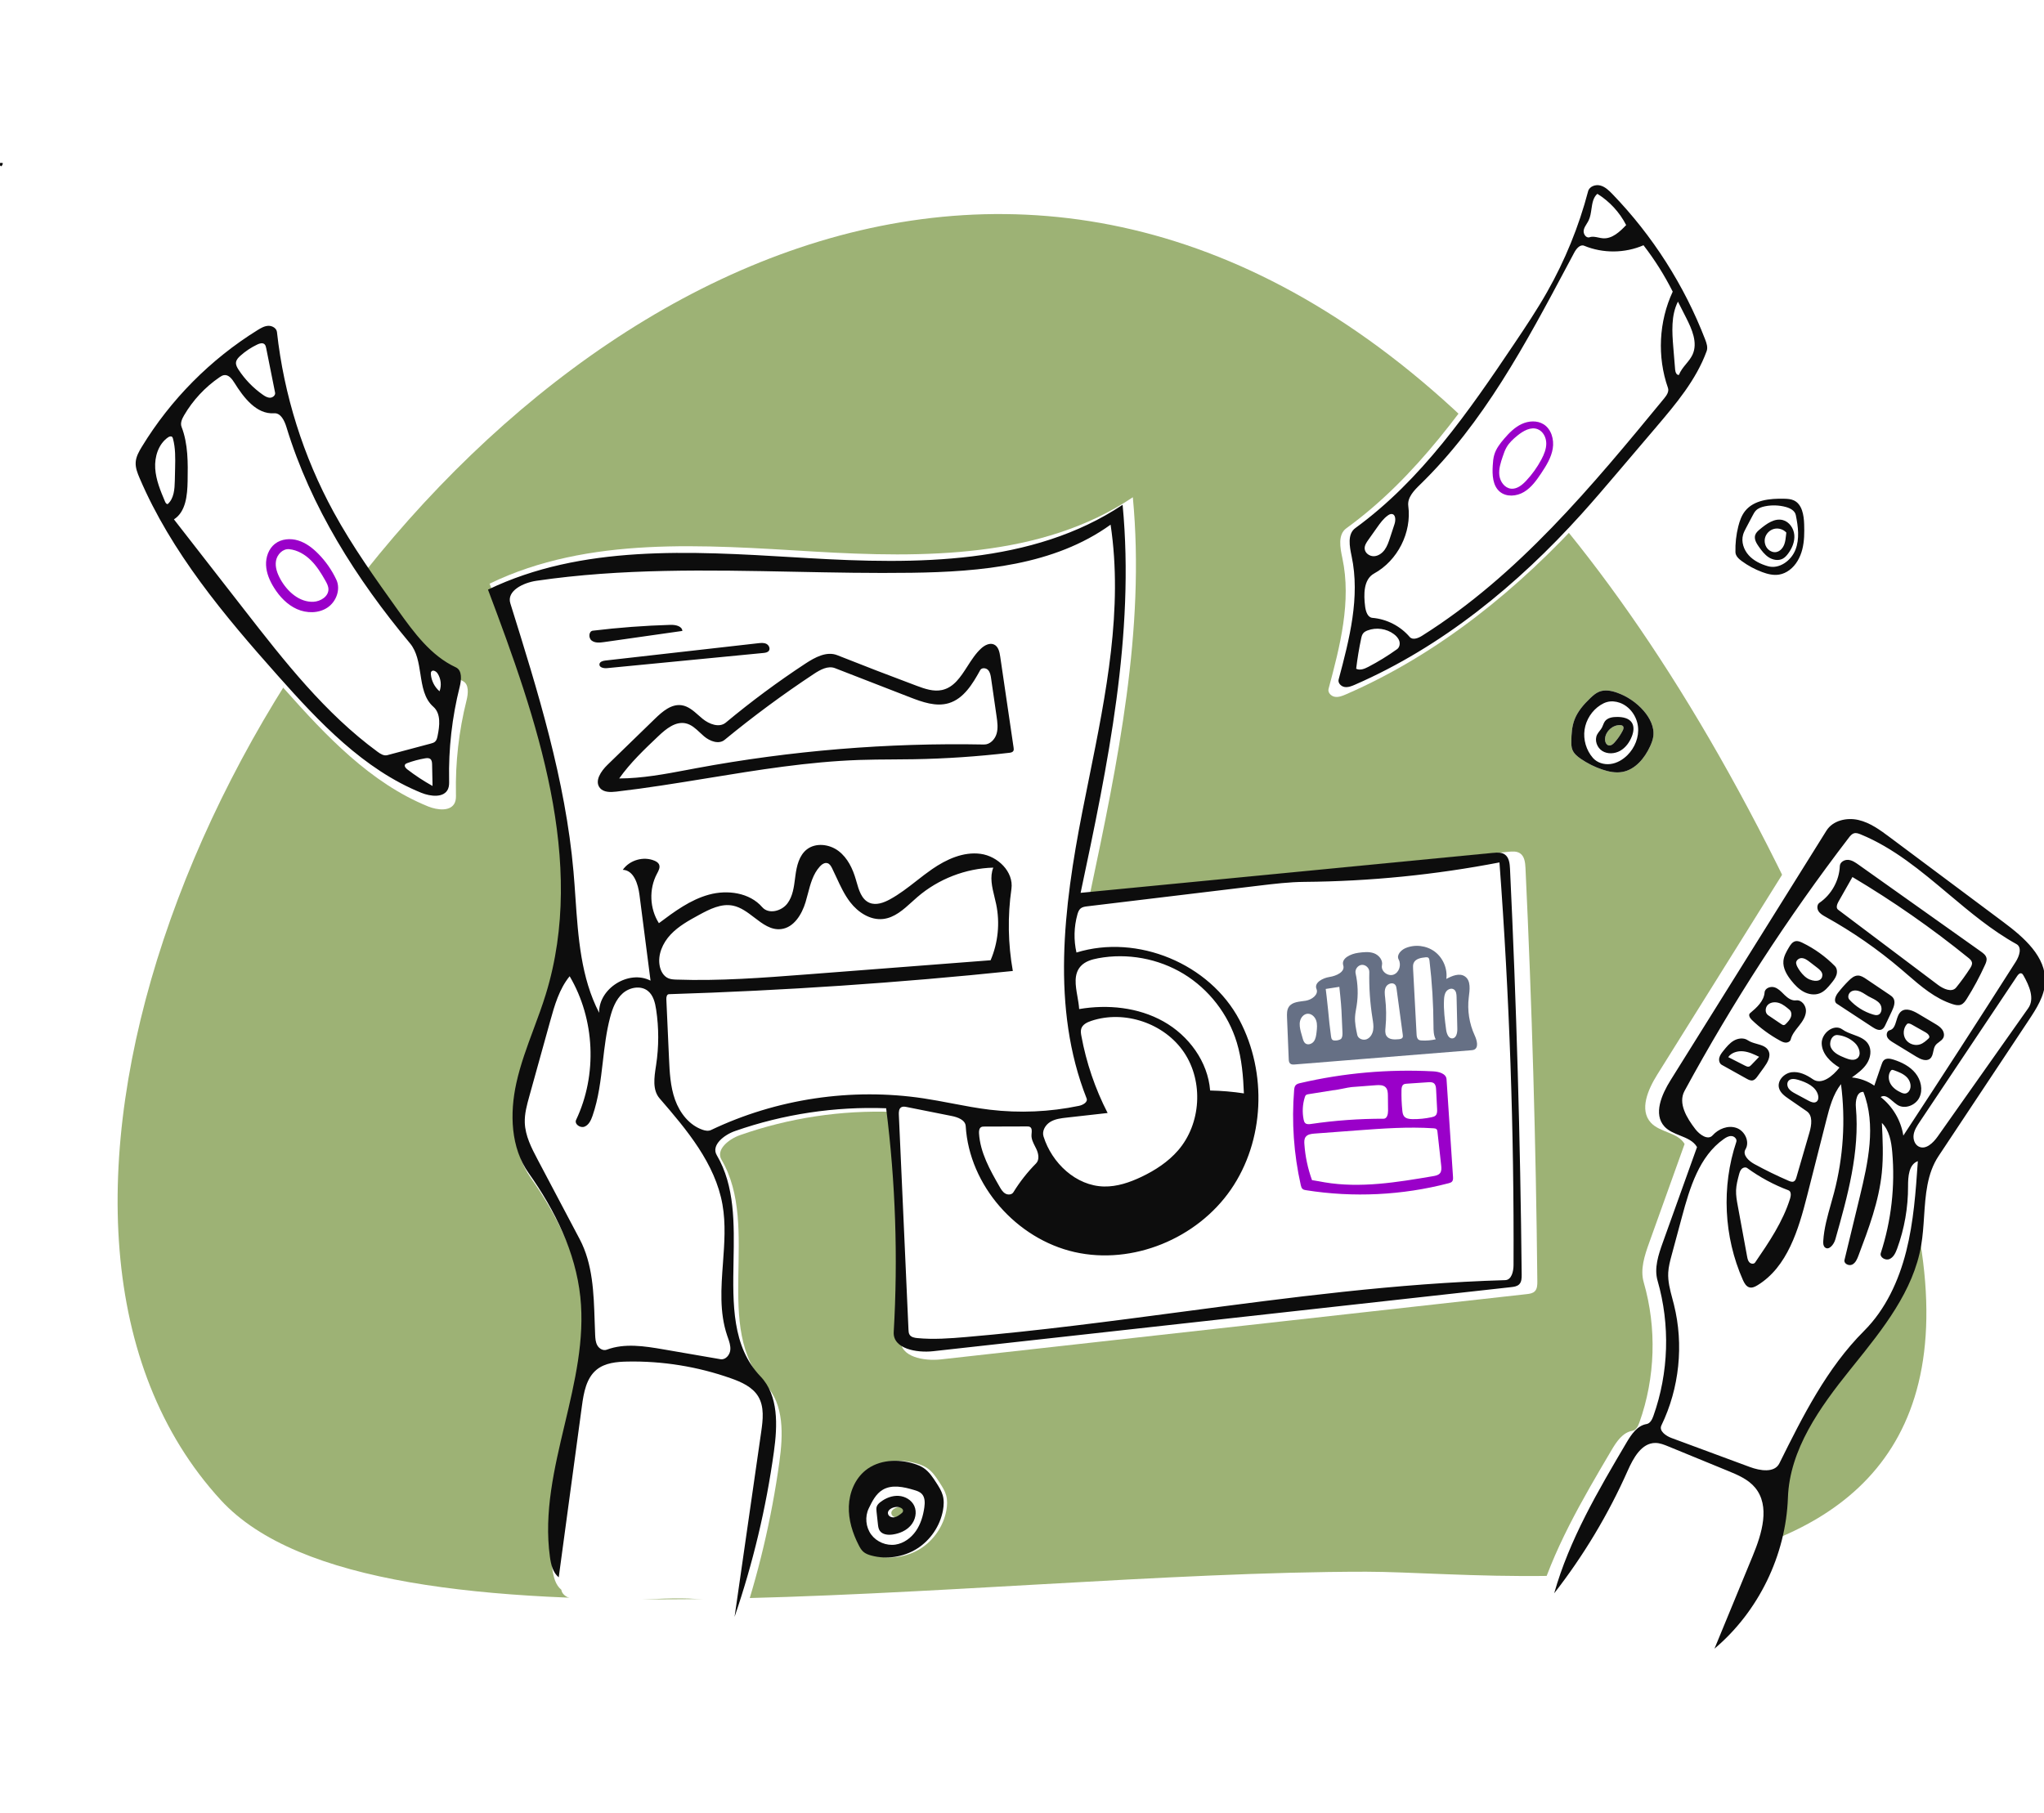 <svg width="222" height="197" viewBox="0 0 222 197" fill="none" xmlns="http://www.w3.org/2000/svg">
<rect x="0" y="0" width="222" height="197" fill="#333333" stroke="none"/>
<g clip-path="url(#clip0_870_20199)">
<path d="M250 -40.5H-28V237.5H250V-40.5Z" fill="white"/>
<path fill-rule="evenodd" clip-rule="evenodd" d="M23.991 162.973C40.771 181.239 105.66 170.746 148.387 170.746C166.819 170.746 228.676 179.985 203.133 116.54C119.38 -91.486 -29.177 105.098 23.991 162.973Z" fill="#9DB275"/>
<path fill-rule="evenodd" clip-rule="evenodd" d="M98.235 164.442C98.316 164.379 98.402 164.312 98.437 164.215C98.551 163.906 98.105 163.7 97.775 163.707C97.296 163.718 96.683 164.041 96.83 164.496C96.914 164.76 97.239 164.882 97.511 164.833C97.784 164.784 98.015 164.611 98.235 164.442ZM99.657 159.018C100.018 159.131 100.374 159.271 100.689 159.482C101.28 159.878 101.681 160.491 102.067 161.089C102.343 161.517 102.624 161.953 102.762 162.443C102.911 162.975 102.885 163.542 102.785 164.085C102.473 165.775 101.429 167.318 99.976 168.237C98.523 169.155 96.682 169.437 95.021 168.993C94.698 168.907 94.372 168.79 94.124 168.566C93.915 168.377 93.774 168.127 93.645 167.877C92.968 166.565 92.512 165.108 92.564 163.633C92.616 162.158 93.223 160.665 94.371 159.738C95.812 158.574 97.889 158.464 99.657 159.018Z" fill="white"/>
<path fill-rule="evenodd" clip-rule="evenodd" d="M175.94 78.773C175.148 78.763 174.405 79.428 174.327 80.216C174.294 80.538 174.431 80.938 174.752 80.983C174.992 81.016 175.203 80.83 175.364 80.649C175.706 80.266 175.999 79.841 176.235 79.385C176.314 79.232 176.384 79.036 176.28 78.899C176.204 78.799 176.065 78.775 175.94 78.773ZM175.597 75.239C176.721 75.632 177.741 76.322 178.522 77.22C179.195 77.992 179.706 78.995 179.565 80.009C179.513 80.381 179.376 80.736 179.219 81.078C178.626 82.371 177.606 83.611 176.205 83.862C175.47 83.993 174.712 83.836 174.005 83.595C173.188 83.317 172.408 82.927 171.696 82.44C171.317 82.181 170.942 81.874 170.777 81.447C170.662 81.152 170.659 80.828 170.663 80.513C170.674 79.732 170.726 78.938 170.998 78.206C171.342 77.28 172.016 76.516 172.73 75.834C173.018 75.56 173.322 75.29 173.692 75.142C174.295 74.902 174.983 75.025 175.597 75.239Z" fill="white"/>
<path fill-rule="evenodd" clip-rule="evenodd" d="M175.941 18.913C180.594 23.712 184.266 29.45 186.671 35.678C186.836 36.106 186.996 36.581 186.839 37.011C185.626 40.326 183.285 43.09 180.99 45.778C179.523 47.494 178.057 49.212 176.59 50.929C175.19 52.568 173.79 54.208 172.342 55.806C164.973 63.942 156.265 71.057 146.18 75.435C145.799 75.6 145.391 75.765 144.981 75.699C144.571 75.633 144.187 75.237 144.295 74.837C145.541 70.194 146.797 65.339 145.796 60.637C145.554 59.503 145.285 58.075 146.226 57.393C153.843 51.867 159.327 43.969 164.582 36.179C165.904 34.22 167.222 32.255 168.391 30.203C170.467 26.558 172.066 22.645 173.135 18.591C173.282 18.035 173.986 17.785 174.545 17.93C175.103 18.076 175.54 18.499 175.941 18.913Z" fill="white"/>
<path fill-rule="evenodd" clip-rule="evenodd" d="M30.822 37.556C31.579 44.395 33.685 51.083 36.983 57.122C39.025 60.861 41.509 64.338 43.987 67.804C45.711 70.216 47.554 72.729 50.244 73.976C50.959 74.307 50.859 75.338 50.668 76.103C49.838 79.408 49.451 82.823 49.52 86.23C49.526 86.552 49.534 86.885 49.408 87.181C48.979 88.186 47.508 88.019 46.496 87.608C40.231 85.065 35.421 79.951 30.928 74.898C25.095 68.338 19.348 61.49 15.902 53.416C15.667 52.867 15.44 52.29 15.479 51.694C15.519 51.087 15.831 50.536 16.147 50.017C19.271 44.885 23.617 40.504 28.723 37.338C29.082 37.115 29.466 36.892 29.889 36.877C30.312 36.863 30.776 37.135 30.822 37.556Z" fill="white"/>
<path fill-rule="evenodd" clip-rule="evenodd" d="M175.028 157.538C175.568 156.623 176.237 155.616 177.285 155.442C177.698 155.374 177.916 154.925 178.056 154.531C179.789 149.671 179.956 144.268 178.527 139.311C178.119 137.896 178.621 136.396 179.118 135.01C180.4 131.433 181.682 127.855 182.965 124.279C182.23 123.008 180.293 123.045 179.301 121.964C178.023 120.572 178.987 118.359 179.987 116.757C185.832 107.397 191.677 98.036 197.522 88.676C198.238 87.529 199.809 87.169 201.126 87.475C202.443 87.781 203.568 88.609 204.651 89.418C208.914 92.603 213.177 95.787 217.44 98.97C219.727 100.679 222.253 102.862 222.121 105.714C222.048 107.293 221.145 108.696 220.271 110.013C216.893 115.103 213.515 120.194 210.136 125.285C208.233 128.153 208.759 131.919 208.183 135.313C207.274 140.675 203.597 145.079 200.192 149.32C196.788 153.561 193.381 158.296 193.189 163.731C192.961 170.209 189.884 176.536 184.928 180.715C186.365 177.228 177.285 178.619 166.897 174.486C168.606 168.438 171.834 162.95 175.028 157.538Z" fill="white"/>
<path fill-rule="evenodd" clip-rule="evenodd" d="M60.964 172.703C60.316 172.173 60.109 171.279 59.995 170.447C58.672 160.829 64.354 151.335 63.341 141.678C62.82 136.702 60.533 132.059 57.656 127.975C55.669 125.155 55.558 121.376 56.299 118.002C57.04 114.628 58.536 111.473 59.544 108.169C64.03 93.478 58.572 77.784 53.176 63.406C63.928 58.206 76.475 59.213 88.387 59.918C100.299 60.622 113.11 60.672 123.038 54.02C124.399 68.411 121.398 82.818 118.415 96.959C133.553 95.484 148.692 94.01 163.831 92.535C164.265 92.493 164.739 92.46 165.1 92.706C165.581 93.035 165.655 93.706 165.683 94.29C166.39 109.256 166.82 124.236 166.97 139.218C166.973 139.594 166.96 140.013 166.697 140.28C166.471 140.508 166.127 140.555 165.808 140.591C144.599 142.954 123.389 145.318 102.18 147.681C100.346 147.886 97.733 147.408 97.84 145.557C98.319 137.302 98.04 129.002 97.006 120.798C91.37 120.585 85.695 121.445 80.371 123.318C79.164 123.743 77.711 124.885 78.363 125.992C82.672 133.316 77.323 144.324 83.176 150.471C85.189 152.585 85.05 155.911 84.651 158.808C83.796 165.02 82.344 171.149 80.32 177.081C81.299 170.253 61.561 176.365 60.964 172.703Z" fill="white"/>
<path fill-rule="evenodd" clip-rule="evenodd" d="M0.299 17.704C0.317 17.85 0.238 18.003 0.109 18.073C0.006 17.97 -0.097 17.867 -0.2 17.764C-0.046 17.697 0.129 17.677 0.294 17.71L0.299 17.704Z" fill="#0D0D0D"/>
<path fill-rule="evenodd" clip-rule="evenodd" d="M99.286 159.018C99.647 159.131 100.004 159.271 100.319 159.482C100.909 159.878 101.311 160.491 101.697 161.089C101.973 161.517 102.253 161.953 102.391 162.443C102.541 162.975 102.514 163.542 102.414 164.085C102.102 165.775 101.059 167.318 99.606 168.237C98.153 169.155 96.312 169.437 94.651 168.993C94.327 168.907 94.002 168.79 93.753 168.566C93.544 168.377 93.403 168.127 93.274 167.877C92.598 166.565 92.141 165.108 92.194 163.633C92.246 162.158 92.852 160.665 94.001 159.738C95.442 158.574 97.519 158.464 99.286 159.018ZM97.26 167.8C98.164 167.663 98.959 167.073 99.479 166.321C99.998 165.569 100.264 164.667 100.392 163.763C100.465 163.246 100.472 162.654 100.107 162.28C99.889 162.057 99.577 161.957 99.278 161.868C98.154 161.532 96.872 161.246 95.866 161.848C95.133 162.286 94.725 163.099 94.355 163.868C93.921 164.769 94.028 165.906 94.622 166.71C95.216 167.514 96.272 167.95 97.26 167.8Z" fill="#0D0D0D"/>
<path fill-rule="evenodd" clip-rule="evenodd" d="M140.556 118.438C140.572 118.246 140.595 118.041 140.722 117.896C140.846 117.755 141.041 117.704 141.224 117.661C145.944 116.562 150.82 116.132 155.659 116.388C156.276 116.421 157.069 116.63 157.109 117.245C157.343 120.776 157.577 124.307 157.811 127.838C157.822 128.017 157.828 128.215 157.714 128.353C157.621 128.465 157.47 128.508 157.329 128.545C152.296 129.858 146.99 130.116 141.853 129.3C141.72 129.279 141.581 129.254 141.479 129.168C141.355 129.064 141.311 128.895 141.276 128.737C140.518 125.366 140.275 121.881 140.556 118.438ZM141.67 124.295C141.762 125.629 142.042 126.949 142.498 128.205C142.952 128.271 143.402 128.365 143.855 128.442C147.76 129.103 151.752 128.438 155.656 127.774C155.933 127.727 156.237 127.664 156.408 127.441C156.582 127.213 156.559 126.896 156.528 126.61C156.393 125.394 156.259 124.177 156.124 122.961C156.113 122.863 156.1 122.757 156.033 122.684C155.952 122.596 155.821 122.581 155.701 122.574C152.927 122.391 150.144 122.598 147.372 122.805C145.84 122.919 144.307 123.034 142.775 123.148C142.415 123.175 142.005 123.228 141.799 123.524C141.646 123.742 141.651 124.03 141.67 124.295ZM141.713 119.206C141.47 119.984 141.427 120.823 141.587 121.621C141.616 121.765 141.657 121.916 141.766 122.014C141.927 122.159 142.173 122.135 142.388 122.104C144.999 121.721 147.638 121.531 150.276 121.535C150.648 121.536 150.762 121.035 150.758 120.663C150.752 120.118 150.746 119.572 150.741 119.027C150.737 118.711 150.721 118.364 150.505 118.134C150.246 117.857 149.812 117.866 149.434 117.895C148.56 117.961 147.686 118.028 146.811 118.095C146.393 118.127 145.284 118.411 144.774 118.444C143.887 118.586 143 118.728 142.112 118.869C142.017 118.884 141.918 118.902 141.845 118.964C141.774 119.024 141.74 119.117 141.713 119.206ZM153.417 121.579C154.111 121.588 154.805 121.518 155.484 121.372C155.645 121.337 155.815 121.293 155.93 121.175C156.099 121.001 156.097 120.729 156.085 120.486C156.049 119.783 156.013 119.08 155.977 118.377C155.965 118.126 155.937 117.844 155.74 117.687C155.568 117.549 155.325 117.557 155.104 117.572C154.333 117.624 153.561 117.677 152.79 117.729C152.668 117.738 152.539 117.748 152.437 117.816C152.251 117.939 152.222 118.197 152.217 118.421C152.2 119.167 152.231 119.913 152.308 120.655C152.331 120.869 152.362 121.095 152.495 121.265C152.702 121.53 153.081 121.574 153.417 121.579Z" fill="#9A00C9"/>
<path fill-rule="evenodd" clip-rule="evenodd" d="M152.637 103.007C153.668 102.561 154.933 102.711 155.832 103.385C156.73 104.059 157.228 105.232 157.088 106.347C157.72 106.005 158.521 105.669 159.111 106.079C159.777 106.542 159.625 107.54 159.525 108.345C159.35 109.751 159.576 111.205 160.171 112.491C160.416 113.022 160.627 113.828 160.082 114.043C159.991 114.079 159.89 114.087 159.792 114.095C153.406 114.61 147.019 115.124 140.632 115.639C140.457 115.653 140.261 115.661 140.129 115.545C139.993 115.428 139.976 115.227 139.969 115.048C139.908 113.546 139.847 112.044 139.785 110.541C139.769 110.139 139.761 109.704 139.989 109.371C140.366 108.82 141.154 108.822 141.813 108.716C142.472 108.611 143.239 108.055 142.985 107.437C142.703 106.749 143.667 106.246 144.402 106.134C145.138 106.022 146.113 105.584 145.891 104.874C145.647 104.099 146.714 103.617 147.52 103.51C148.089 103.435 148.683 103.362 149.223 103.557C149.762 103.752 150.218 104.307 150.096 104.867C149.957 105.509 150.739 106.107 151.355 105.88C151.971 105.654 152.221 104.811 151.909 104.234C151.654 103.762 152.145 103.22 152.637 103.007ZM155.935 112.907C155.696 112.464 155.694 111.937 155.692 111.433C155.682 109.071 155.537 106.708 155.257 104.362C155.243 104.244 155.221 104.111 155.124 104.042C155.041 103.982 154.928 103.99 154.826 103.999C154.327 104.046 153.736 104.156 153.538 104.617C153.454 104.813 153.464 105.035 153.476 105.249C153.602 107.617 153.729 109.985 153.855 112.353C153.867 112.573 153.896 112.827 154.079 112.95C154.18 113.017 154.305 113.03 154.425 113.036C154.931 113.064 155.441 113.02 155.935 112.907ZM147.345 109.266C147.283 109.66 147.196 110.052 147.173 110.451C147.134 111.117 147.274 111.779 147.414 112.432C147.503 112.85 148.044 113.056 148.441 112.895C148.837 112.734 149.077 112.311 149.142 111.888C149.208 111.465 149.131 111.035 149.064 110.612C148.799 108.952 148.684 107.268 148.721 105.587C148.731 105.162 148.316 104.778 147.893 104.82C147.47 104.862 147.138 105.32 147.231 105.735C147.49 106.891 147.528 108.095 147.345 109.266ZM151.545 106.998C151.296 106.672 150.725 106.846 150.531 107.207C150.337 107.568 150.396 108.006 150.444 108.414C150.57 109.478 150.582 110.556 150.48 111.622C150.45 111.937 150.417 112.28 150.59 112.544C150.857 112.95 151.443 112.946 151.927 112.897C152.078 112.882 152.252 112.853 152.329 112.721C152.382 112.629 152.369 112.515 152.355 112.41C152.132 110.755 151.909 109.1 151.686 107.445C151.665 107.288 151.641 107.124 151.545 106.998ZM157.077 107.709C156.89 107.965 156.85 108.298 156.834 108.615C156.778 109.701 156.922 110.786 157.065 111.865C157.122 112.29 157.316 112.836 157.744 112.807C158.177 112.777 158.29 112.198 158.28 111.763C158.254 110.613 158.227 109.463 158.2 108.313C158.193 108.011 158.161 107.661 157.91 107.492C157.647 107.315 157.265 107.453 157.077 107.709ZM143.987 107.437C143.987 107.437 144.177 108.938 144.243 109.703C144.326 110.663 144.433 111.621 144.562 112.576C144.58 112.715 144.605 112.865 144.708 112.96C144.885 113.126 145.569 113.016 145.695 112.809C145.821 112.602 145.814 112.343 145.803 112.1C145.768 111.334 145.734 110.567 145.699 109.8C145.662 108.979 145.466 107.207 145.466 107.207M141.504 112.872C141.559 113.044 141.624 113.224 141.763 113.339C142.034 113.563 142.474 113.424 142.688 113.145C142.902 112.865 142.95 112.497 142.991 112.147C143.041 111.718 143.089 111.272 142.95 110.862C142.811 110.454 142.427 110.093 141.996 110.131C141.601 110.166 141.294 110.528 141.201 110.915C141.109 111.301 141.187 111.706 141.283 112.092C141.349 112.354 141.422 112.615 141.504 112.872Z" fill="#667085"/>
<path fill-rule="evenodd" clip-rule="evenodd" d="M167.393 51.41C166.878 52.184 166.319 52.968 165.521 53.446C164.723 53.924 163.622 54.017 162.905 53.425C162.114 52.771 162.065 51.592 162.128 50.568C162.152 50.174 162.183 49.776 162.296 49.398C162.492 48.742 162.92 48.181 163.367 47.662C163.909 47.031 164.509 46.423 165.261 46.069C166.012 45.714 166.946 45.652 167.651 46.093C168.494 46.621 168.806 47.745 168.646 48.727C168.487 49.709 167.945 50.582 167.393 51.41ZM165.756 52.229C166.406 51.536 166.964 50.757 167.41 49.918C167.703 49.366 167.952 48.766 167.941 48.141C167.929 47.516 167.599 46.863 167.019 46.631C166.263 46.329 165.433 46.812 164.801 47.325C164.351 47.691 163.915 48.092 163.627 48.595C163.444 48.913 163.326 49.262 163.208 49.609C162.986 50.266 162.761 50.951 162.845 51.639C162.93 52.327 163.422 53.018 164.112 53.089C164.751 53.155 165.317 52.697 165.756 52.229Z" fill="#9A00C9"/>
<path fill-rule="evenodd" clip-rule="evenodd" d="M34.568 60.16C35.376 60.978 36.042 61.935 36.53 62.976C37.021 64.022 36.526 65.367 35.564 66.007C34.602 66.648 33.302 66.639 32.247 66.168C31.192 65.696 30.363 64.815 29.753 63.834C29.292 63.094 28.935 62.266 28.897 61.395C28.859 60.525 29.179 59.609 29.867 59.075C30.564 58.535 31.543 58.458 32.386 58.717C33.228 58.976 33.949 59.533 34.568 60.16ZM31.416 59.662C30.718 59.59 30.097 60.232 29.977 60.924C29.857 61.616 30.121 62.319 30.462 62.933C31.203 64.264 32.524 65.447 34.046 65.374C34.828 65.335 35.685 64.793 35.672 64.011C35.666 63.672 35.499 63.359 35.332 63.065C34.889 62.282 34.41 61.507 33.77 60.874C33.131 60.241 32.311 59.754 31.416 59.662Z" fill="#9A00C9"/>
<path fill-rule="evenodd" clip-rule="evenodd" d="M95.644 163.164C96.206 162.737 96.903 162.462 97.607 162.507C98.31 162.552 99.005 162.956 99.3 163.596C99.616 164.283 99.419 165.137 98.926 165.711C98.434 166.285 97.692 166.602 96.942 166.706C96.431 166.778 95.822 166.713 95.542 166.28C95.407 166.071 95.376 165.813 95.349 165.566C95.301 165.121 95.252 164.677 95.203 164.232C95.183 164.044 95.162 163.849 95.223 163.669C95.294 163.458 95.467 163.299 95.644 163.164ZM97.864 164.442C97.945 164.379 98.031 164.312 98.067 164.215C98.18 163.906 97.734 163.7 97.404 163.707C96.926 163.718 96.313 164.041 96.459 164.496C96.544 164.76 96.868 164.882 97.141 164.833C97.413 164.785 97.644 164.611 97.864 164.442Z" fill="#0D0D0D"/>
<path fill-rule="evenodd" clip-rule="evenodd" d="M175.122 21.079C179.493 25.605 182.944 31.017 185.203 36.889C185.358 37.293 185.508 37.741 185.36 38.147C184.22 41.273 182.022 43.88 179.865 46.414L175.732 51.272C174.416 52.818 173.101 54.364 171.741 55.871C164.817 63.544 156.637 70.254 147.162 74.382C146.805 74.538 146.421 74.694 146.036 74.632C145.651 74.569 145.29 74.196 145.391 73.819C146.562 69.44 147.741 64.862 146.801 60.428C146.574 59.358 146.322 58.011 147.205 57.368C154.361 52.157 159.513 44.709 164.45 37.362C165.692 35.514 166.93 33.662 168.029 31.726C169.98 28.289 171.482 24.598 172.486 20.776C172.624 20.251 173.286 20.015 173.81 20.153C174.335 20.29 174.745 20.689 175.122 21.079ZM172.062 26.7C171.618 26.516 171.208 27.013 170.982 27.437C170.737 27.896 170.492 28.356 170.247 28.816C165.717 37.324 161.119 45.963 154.216 52.664C153.564 53.297 152.835 54.062 152.955 54.963C153.34 57.851 151.799 60.901 149.244 62.303C148.085 62.94 148.099 64.582 148.268 65.894C148.337 66.419 148.535 67.077 149.063 67.122C150.611 67.252 152.096 68.014 153.105 69.195C153.423 69.568 154.026 69.335 154.441 69.074C164.883 62.51 172.907 52.813 180.741 43.286C181.011 42.957 181.298 42.543 181.158 42.142C179.972 38.765 180.162 34.927 181.675 31.684C180.782 29.907 179.718 28.217 178.502 26.643C176.479 27.522 174.1 27.542 172.062 26.7ZM147.294 72.648C147.706 72.864 148.205 72.659 148.617 72.444C149.7 71.879 150.743 71.237 151.736 70.525C151.998 70.337 152.077 69.962 151.984 69.652C151.891 69.343 151.659 69.094 151.402 68.898C150.599 68.289 149.476 68.129 148.535 68.489C148.361 68.556 148.188 68.643 148.069 68.785C147.928 68.952 147.876 69.174 147.832 69.388C147.604 70.466 147.425 71.554 147.294 72.648ZM176.618 24.451C175.909 23.064 174.815 21.876 173.49 21.055C173.03 21.46 172.94 22.078 172.849 22.707V22.707C172.786 23.139 172.723 23.576 172.538 23.955C172.478 24.078 172.404 24.196 172.331 24.314C172.191 24.538 172.051 24.761 172.007 25.018C171.938 25.411 172.27 25.903 172.647 25.774C172.954 25.668 173.275 25.736 173.599 25.804C173.769 25.84 173.941 25.877 174.112 25.888C175.106 25.952 175.931 25.173 176.618 24.451ZM182.242 32.766C181.482 34.278 181.602 36.063 181.74 37.75L181.939 40.169C181.96 40.434 182.105 40.794 182.361 40.72C182.52 40.274 182.824 39.907 183.128 39.538C183.394 39.216 183.66 38.893 183.832 38.516C184.412 37.24 183.768 35.77 183.133 34.521L182.242 32.766ZM148.218 59.611C148.25 60.084 148.741 60.438 149.215 60.425C149.689 60.411 150.116 60.105 150.393 59.72C150.669 59.335 150.821 58.877 150.97 58.426L151.458 56.938C151.594 56.524 151.603 55.889 151.169 55.841C151.012 55.823 150.863 55.906 150.735 55.997C150.248 56.343 149.894 56.84 149.55 57.327L148.611 58.653C148.407 58.94 148.194 59.259 148.218 59.611ZM36.242 55.64C32.944 49.601 30.838 42.914 30.081 36.074C30.035 35.653 29.571 35.381 29.148 35.396C28.725 35.41 28.341 35.634 27.981 35.857C22.876 39.022 18.53 43.404 15.406 48.535C15.09 49.054 14.778 49.606 14.738 50.213C14.699 50.808 14.926 51.386 15.16 51.934C18.607 60.008 24.353 66.856 30.187 73.416C34.68 78.469 39.489 83.583 45.755 86.126C46.767 86.537 48.238 86.704 48.667 85.7C48.792 85.407 48.785 85.078 48.779 84.76L48.778 84.748C48.709 81.342 49.096 77.926 49.926 74.621C50.118 73.857 50.218 72.826 49.503 72.494C46.813 71.248 44.969 68.734 43.245 66.322C40.768 62.856 38.284 59.379 36.242 55.64ZM42.065 82.038C41.694 82.137 41.324 81.903 41.014 81.676C35.313 77.499 30.894 71.845 26.553 66.267L18.892 56.423C20.184 55.599 20.349 53.81 20.377 52.277C20.413 50.284 20.44 48.233 19.72 46.374C19.561 45.961 19.769 45.503 19.992 45.12C20.948 43.479 22.275 42.055 23.844 40.984C23.996 40.88 24.157 40.778 24.339 40.752C24.82 40.684 25.189 41.151 25.446 41.563C26.46 43.19 27.854 45.029 29.766 44.895C30.494 44.844 30.898 45.702 31.111 46.4C33.752 55.084 38.712 62.917 44.528 69.885C45.283 70.791 45.473 72.013 45.661 73.224C45.87 74.575 46.078 75.912 47.066 76.78C47.909 77.522 47.753 78.853 47.525 79.953C47.478 80.178 47.423 80.419 47.252 80.572C47.125 80.686 46.954 80.734 46.789 80.778L42.065 82.038ZM28.547 42.884C27.501 42.153 26.598 41.219 25.902 40.15C25.752 39.918 25.605 39.659 25.632 39.384C25.66 39.085 25.885 38.846 26.109 38.646C26.661 38.152 27.285 37.738 27.955 37.422C28.201 37.306 28.518 37.212 28.722 37.391C28.842 37.497 28.88 37.665 28.911 37.822L29.877 42.654C29.934 42.939 29.635 43.196 29.344 43.205C29.052 43.213 28.786 43.051 28.547 42.884ZM18.987 52.229C18.966 53.138 18.897 54.158 18.216 54.76C18.073 54.777 17.979 54.62 17.923 54.488C17.432 53.327 16.935 52.137 16.857 50.878C16.78 49.62 17.202 48.257 18.231 47.527C18.37 47.428 18.574 47.347 18.697 47.465C18.746 47.513 18.767 47.582 18.785 47.648C19.065 48.676 19.043 49.758 19.019 50.822L18.987 52.229ZM46.743 82.459C46.908 82.594 46.925 82.836 46.93 83.049L46.979 85.385C46.021 84.854 45.102 84.25 44.235 83.581C44.071 83.454 43.89 83.248 43.991 83.067C44.041 82.977 44.145 82.933 44.241 82.898C44.861 82.669 45.502 82.497 46.154 82.386C46.355 82.351 46.584 82.329 46.743 82.459ZM46.798 73.257C46.789 73.152 46.789 73.037 46.852 72.952C47.017 72.727 47.376 72.93 47.528 73.165C47.894 73.729 47.974 74.469 47.739 75.099C47.202 74.638 46.856 73.962 46.798 73.257ZM189.533 55.52C190.488 54.317 192.229 54.144 193.765 54.181C194.123 54.19 194.493 54.207 194.819 54.356C195.728 54.77 195.92 55.957 195.951 56.955C195.979 57.863 195.974 58.783 195.753 59.664C195.532 60.545 195.076 61.394 194.346 61.935C194.018 62.178 193.638 62.355 193.235 62.422C192.613 62.527 191.976 62.367 191.385 62.147C190.597 61.853 189.849 61.451 189.171 60.953C188.84 60.711 188.497 60.393 188.487 59.982C188.462 59.035 188.568 58.085 188.801 57.167C188.95 56.58 189.157 55.994 189.533 55.52ZM192.01 61.51C193.236 61.862 194.54 60.914 195.005 59.725C195.47 58.538 195.298 57.203 195.042 55.953C194.944 55.473 194.431 55.205 193.959 55.077C193.227 54.878 192.449 54.852 191.705 55C191.336 55.074 190.958 55.201 190.699 55.474C190.558 55.623 190.46 55.807 190.364 55.988L189.646 57.346C189.519 57.585 189.392 57.826 189.318 58.086C189.096 58.863 189.389 59.725 189.932 60.324C190.474 60.923 191.233 61.288 192.01 61.51ZM175.597 75.239C176.721 75.632 177.741 76.322 178.522 77.22C179.194 77.993 179.706 78.995 179.565 80.009C179.513 80.381 179.376 80.736 179.219 81.078C178.626 82.371 177.606 83.612 176.205 83.862C175.47 83.993 174.712 83.836 174.005 83.595C173.188 83.317 172.408 82.927 171.696 82.44C171.318 82.181 170.942 81.874 170.777 81.447C170.662 81.152 170.659 80.828 170.663 80.513C170.674 79.732 170.726 78.938 170.998 78.206C171.342 77.28 172.016 76.516 172.73 75.834C173.018 75.56 173.322 75.289 173.692 75.142C174.295 74.902 174.983 75.025 175.597 75.239ZM176.747 82.044C177.559 81.24 178.032 80.074 177.903 78.938C177.774 77.802 177.006 76.736 175.93 76.348C175.483 76.187 174.988 76.142 174.53 76.269C174.283 76.337 174.051 76.454 173.835 76.591C172.909 77.18 172.259 78.184 172.101 79.27C171.944 80.355 172.281 81.503 173.001 82.331C173.461 82.861 174.214 83.089 174.911 83C175.608 82.913 176.247 82.538 176.747 82.044ZM74.113 68.542C74.075 68.007 73.359 67.867 72.822 67.882C70.005 67.965 67.19 68.176 64.392 68.515C63.932 68.57 63.895 69.311 64.263 69.591C64.632 69.871 65.146 69.82 65.605 69.754L74.113 68.542ZM65.105 72.164C65.129 71.889 65.476 71.789 65.751 71.758L82.349 69.878C82.649 69.844 82.969 69.813 83.239 69.948C83.509 70.083 83.683 70.453 83.507 70.699C83.376 70.879 83.127 70.916 82.906 70.937L65.929 72.585C65.576 72.619 65.074 72.518 65.105 72.164ZM102.315 74.96C101.386 75.164 100.433 74.829 99.542 74.496C96.663 73.42 93.794 72.314 90.937 71.179C89.784 70.72 88.519 71.407 87.481 72.088C84.48 74.06 81.59 76.202 78.83 78.5C78.121 79.09 77.031 78.676 76.316 78.093C76.164 77.97 76.016 77.838 75.866 77.706C75.31 77.214 74.745 76.716 74.025 76.614C72.918 76.456 71.944 77.296 71.142 78.075L65.968 83.099C65.273 83.775 64.54 84.857 65.16 85.603C65.568 86.096 66.318 86.071 66.954 85.997C70.273 85.612 73.575 85.073 76.877 84.534C82.333 83.642 87.787 82.752 93.306 82.56C94.529 82.518 95.752 82.51 96.976 82.503C97.742 82.498 98.509 82.493 99.275 82.48C102.731 82.419 106.183 82.186 109.616 81.782C109.782 81.763 109.971 81.729 110.057 81.585C110.122 81.477 110.106 81.341 110.087 81.216L108.633 71.323C108.56 70.82 108.431 70.24 107.971 70.022C107.507 69.803 106.96 70.086 106.579 70.43C105.983 70.968 105.524 71.684 105.071 72.389C104.328 73.546 103.601 74.677 102.315 74.96ZM78.703 80.373C81.808 77.82 85.046 75.428 88.399 73.21C89.088 72.755 89.925 72.289 90.694 72.588L98.824 75.747C100.181 76.274 101.665 76.808 103.058 76.386C104.678 75.894 105.646 74.283 106.462 72.8C106.62 72.512 107.081 72.545 107.31 72.782C107.538 73.019 107.596 73.368 107.643 73.693L108.238 77.819C108.33 78.452 108.419 79.109 108.236 79.723C108.053 80.336 107.515 80.893 106.876 80.881C96.41 80.679 85.924 81.542 75.632 83.452C75.315 83.511 74.998 83.571 74.68 83.631H74.68L74.679 83.631H74.679H74.678L74.678 83.632H74.677H74.677H74.676C72.217 84.096 69.75 84.562 67.251 84.57C68.457 82.861 69.987 81.41 71.505 79.971C72.338 79.18 73.38 78.328 74.499 78.587C75.104 78.726 75.567 79.16 76.028 79.593C76.176 79.731 76.324 79.869 76.476 79.998C77.102 80.526 78.071 80.893 78.703 80.373ZM212.968 109.151C212.691 109.254 212.381 109.184 212.098 109.095C210.184 108.493 208.63 107.148 207.103 105.826C206.896 105.647 206.689 105.468 206.483 105.292C203.952 103.133 201.205 101.227 198.297 99.612C198.001 99.447 197.691 99.275 197.51 98.989C197.328 98.703 197.334 98.267 197.613 98.076C198.917 97.186 199.763 95.658 199.825 94.081C199.842 93.66 200.317 93.38 200.736 93.414C201.156 93.447 201.521 93.699 201.864 93.943L215.153 103.376C215.412 103.559 215.691 103.773 215.754 104.083C215.806 104.337 215.7 104.594 215.592 104.829C215.019 106.094 214.36 107.32 213.621 108.495C213.454 108.761 213.263 109.041 212.968 109.151ZM199.673 97.96C199.517 98.236 199.382 98.635 199.635 98.825L210.479 106.99C211.073 107.437 211.996 107.857 212.463 107.278C213 106.615 213.502 105.923 213.965 105.206C214.092 105.009 214.221 104.785 214.175 104.556C214.134 104.347 213.958 104.196 213.793 104.061C209.813 100.834 205.599 97.896 201.195 95.277L199.673 97.96ZM194.277 102.954C194.452 102.654 194.664 102.325 195.004 102.251C195.264 102.194 195.528 102.306 195.768 102.422C197.074 103.056 198.269 103.916 199.287 104.951C199.532 105.2 199.562 105.601 199.453 105.933C199.344 106.265 199.119 106.544 198.899 106.815C198.546 107.251 198.169 107.705 197.647 107.911C197.083 108.135 196.428 108.027 195.894 107.74C195.361 107.453 194.933 107.003 194.555 106.529C194.063 105.911 193.622 105.169 193.699 104.382C193.749 103.867 194.016 103.401 194.277 102.954ZM196.56 106.416C197.382 106.735 197.907 106.482 197.928 105.944C197.942 105.604 197.646 105.342 197.376 105.134L196.56 104.507C196.291 104.3 195.993 104.082 195.654 104.085C195.313 104.087 194.967 104.438 195.106 104.748C195.085 104.898 195.739 106.097 196.56 106.416ZM193.319 113.046C193.519 113.155 193.732 113.262 193.96 113.267C194.188 113.272 194.436 113.143 194.492 112.921C194.623 112.402 194.967 111.971 195.303 111.55C195.34 111.504 195.377 111.458 195.413 111.412C195.781 110.945 196.137 110.417 196.147 109.823C196.157 109.228 195.665 108.595 195.076 108.676C194.612 108.74 194.18 108.436 193.843 108.11C193.789 108.058 193.736 108.005 193.683 107.952C193.401 107.671 193.114 107.385 192.74 107.263C192.294 107.117 191.688 107.348 191.653 107.815C191.581 108.756 190.8 109.464 190.075 110.068C189.857 110.248 190.054 110.595 190.257 110.791C191.171 111.674 192.204 112.435 193.319 113.046ZM193.464 111.253L192.035 110.287C191.672 110.041 191.702 109.44 192.025 109.144C192.349 108.848 192.852 108.826 193.265 108.974C193.678 109.122 194.021 109.412 194.355 109.697C194.575 109.885 194.606 110.228 194.505 110.5C194.404 110.772 194.198 110.99 193.998 111.2C193.929 111.272 193.853 111.348 193.754 111.361C193.649 111.374 193.551 111.312 193.464 111.253ZM204.787 111.317L205.485 109.833C205.699 109.379 205.906 108.816 205.617 108.406C205.517 108.263 205.369 108.162 205.225 108.065L202.684 106.352C202.41 106.168 202.113 105.976 201.783 105.981C201.391 105.987 201.063 106.267 200.785 106.543C200.368 106.955 199.979 107.395 199.62 107.86C199.347 108.212 199.123 108.793 199.496 109.038L203.384 111.589C203.691 111.79 204.08 111.997 204.402 111.822C204.592 111.719 204.695 111.512 204.787 111.317ZM203.925 110.266C203.762 110.304 203.591 110.263 203.431 110.214C202.449 109.918 201.551 109.352 200.861 108.594C200.631 108.342 200.761 107.896 201.053 107.719C201.344 107.543 201.724 107.583 202.038 107.715C202.241 107.801 202.427 107.92 202.613 108.039C202.715 108.103 202.817 108.169 202.922 108.229C203.035 108.293 203.152 108.352 203.27 108.411C203.604 108.578 203.939 108.746 204.167 109.036C204.475 109.428 204.411 110.155 203.925 110.266ZM205.238 111.924C205.686 111.817 205.823 111.36 205.966 110.886C206.083 110.493 206.205 110.088 206.508 109.859C207.031 109.464 207.771 109.794 208.334 110.129L210.126 111.194C210.411 111.364 210.703 111.54 210.908 111.802C211.113 112.063 211.213 112.434 211.07 112.733C210.974 112.933 210.794 113.066 210.612 113.199C210.462 113.309 210.312 113.419 210.207 113.568C210.073 113.758 210.023 113.998 209.973 114.234C209.911 114.53 209.85 114.823 209.624 115.009C209.211 115.348 208.598 115.076 208.142 114.798L205.619 113.256C205.365 113.1 205.096 112.93 204.971 112.659C204.846 112.388 204.948 111.993 205.238 111.924ZM208.546 113.455C208.907 113.332 209.198 113.064 209.477 112.803C209.679 112.614 209.409 112.303 209.167 112.167L207.622 111.296C207.46 111.206 207.236 111.123 207.111 111.259C206.708 111.699 206.65 112.416 206.976 112.915C207.302 113.414 207.982 113.648 208.546 113.455ZM190.809 113.401C190.463 113.304 190.11 113.204 189.828 113.011C189.389 112.712 188.778 112.785 188.317 113.049C187.856 113.314 187.513 113.738 187.18 114.152C186.996 114.382 186.806 114.622 186.736 114.908C186.665 115.195 186.749 115.542 187.007 115.685L189.703 117.188C189.907 117.302 190.135 117.419 190.363 117.369C190.59 117.318 190.747 117.116 190.884 116.928L191.577 115.974C191.964 115.442 192.367 114.765 192.085 114.172C191.858 113.697 191.341 113.551 190.809 113.401ZM189.955 115.873C189.814 115.91 189.67 115.843 189.539 115.776L187.703 114.842C188.056 114.342 188.728 114.15 189.337 114.211C189.946 114.271 190.511 114.542 191.062 114.808L190.218 115.685C190.142 115.764 190.061 115.845 189.955 115.873ZM177.232 78.498C177.516 78.932 177.427 79.511 177.238 79.994C176.99 80.63 176.569 81.22 175.976 81.559C175.383 81.897 174.603 81.947 174.024 81.583C173.446 81.219 173.156 80.41 173.465 79.801C173.537 79.66 173.635 79.535 173.733 79.41C173.826 79.291 173.92 79.171 173.991 79.038C174.037 78.95 174.074 78.856 174.11 78.763C174.162 78.629 174.215 78.495 174.297 78.377C174.592 77.96 175.172 77.879 175.682 77.886C176.261 77.894 176.914 78.014 177.232 78.498ZM175.94 78.773C175.148 78.763 174.405 79.428 174.327 80.216C174.294 80.538 174.431 80.938 174.752 80.983C174.992 81.016 175.203 80.83 175.364 80.649C175.706 80.266 175.999 79.841 176.235 79.385C176.314 79.232 176.384 79.036 176.28 78.899C176.204 78.799 176.065 78.775 175.94 78.773ZM194.881 58.118C194.82 57.393 194.334 56.68 193.63 56.498C192.735 56.268 191.867 56.898 191.156 57.489C190.946 57.664 190.727 57.852 190.638 58.111C190.486 58.549 190.758 59.012 191.026 59.39C191.332 59.825 191.66 60.261 192.107 60.548C192.554 60.834 193.151 60.946 193.62 60.697C193.859 60.569 194.045 60.362 194.207 60.145C194.642 59.561 194.942 58.843 194.881 58.118ZM192.895 59.978C192.592 60.023 192.277 59.901 192.054 59.69C191.719 59.375 191.587 58.868 191.704 58.424C191.827 57.956 192.219 57.57 192.689 57.454C193.159 57.339 193.686 57.499 194.012 57.857C194 57.955 193.99 58.053 193.98 58.151C193.945 58.484 193.91 58.819 193.795 59.131C193.646 59.537 193.323 59.913 192.895 59.978ZM168.801 173.091C170.451 167.253 173.567 161.954 176.651 156.728C177.173 155.845 177.819 154.872 178.83 154.705C179.229 154.639 179.44 154.205 179.576 153.824C181.248 149.133 181.409 143.915 180.03 139.129C179.636 137.763 180.121 136.315 180.6 134.977L184.315 124.615C183.929 123.947 183.198 123.653 182.458 123.356C181.839 123.107 181.213 122.856 180.777 122.38C179.544 121.036 180.474 118.9 181.44 117.353L198.37 90.24C199.061 89.133 200.578 88.785 201.85 89.081C203.122 89.376 204.208 90.176 205.253 90.957L217.601 100.18C219.81 101.83 222.249 103.937 222.121 106.691C222.051 108.215 221.179 109.57 220.335 110.841L210.55 125.587C209.284 127.494 209.131 129.812 208.976 132.14C208.907 133.194 208.837 134.249 208.664 135.27C207.82 140.248 204.505 144.371 201.328 148.321L201.13 148.568C201.069 148.643 201.009 148.718 200.949 148.793C197.661 152.888 194.372 157.46 194.187 162.708C193.967 168.962 190.995 175.071 186.21 179.106L190.374 169.005C191.364 166.603 192.281 163.614 190.624 161.613C189.875 160.708 188.741 160.229 187.653 159.783L181.187 157.129C180.741 156.947 180.282 156.76 179.8 156.758C178.298 156.749 177.404 158.378 176.795 159.751C174.688 164.501 171.996 168.993 168.801 173.091ZM190.064 159.374C191.172 159.784 192.733 160.034 193.259 158.974C195.801 153.849 198.414 148.624 202.462 144.58C204.795 142.249 206.225 139.138 207.034 135.941C207.843 132.743 208.072 129.432 208.298 126.142C207.316 126.499 207.231 127.825 207.235 128.87C207.244 131.174 206.841 133.48 206.051 135.644C205.885 136.097 205.663 136.587 205.22 136.778C204.778 136.969 204.126 136.585 204.274 136.127C205.417 132.606 205.842 128.854 205.518 125.166C205.417 124.023 205.205 122.8 204.392 121.99C204.48 123.795 204.568 125.608 204.385 127.406C204.068 130.517 202.953 133.483 201.847 136.408C201.704 136.788 201.531 137.202 201.166 137.381C200.801 137.559 200.235 137.276 200.33 136.882L201.986 130.038C202.896 126.275 203.792 122.227 202.382 118.62C201.672 118.573 201.505 119.588 201.569 120.296C202.003 125.149 200.661 129.966 199.333 134.654C199.178 135.201 198.629 135.885 198.203 135.509C198.019 135.347 198.01 135.067 198.025 134.822C198.109 133.443 198.487 132.109 198.864 130.776C198.981 130.362 199.099 129.948 199.207 129.534C200.205 125.71 200.46 121.695 199.952 117.776C199.078 118.897 198.707 120.319 198.356 121.697L196.279 129.877C195.339 133.575 194.139 137.64 190.881 139.626C190.622 139.784 190.321 139.931 190.025 139.861C189.658 139.774 189.45 139.394 189.296 139.049C187.218 134.367 186.958 128.904 188.583 124.045C188.682 123.75 188.382 123.442 188.072 123.418C187.762 123.393 187.472 123.562 187.218 123.742C184.551 125.623 183.529 129.032 182.681 132.184L181.553 136.375C181.388 136.988 181.222 137.605 181.188 138.238C181.135 139.2 181.387 140.142 181.637 141.078C181.695 141.295 181.752 141.512 181.807 141.728C182.892 146.082 182.401 150.812 180.446 154.851C180.158 155.446 180.919 155.988 181.539 156.218L190.064 159.374ZM194.277 119.375C193.832 119.069 193.356 118.72 193.218 118.197C193.007 117.396 193.77 116.592 194.591 116.484C195.412 116.377 196.216 116.773 196.896 117.245C197.854 117.91 199.067 116.896 199.785 115.976C198.817 115.397 197.894 114.498 197.855 113.371C197.817 112.243 199.188 111.17 200.1 111.833C200.454 112.091 200.883 112.248 201.306 112.404C201.94 112.637 202.564 112.867 202.912 113.423C203.308 114.054 203.167 114.909 202.764 115.536C202.362 116.164 201.741 116.614 201.136 117.049C202.005 117.136 202.851 117.446 203.57 117.941L204.354 115.657C204.415 115.48 204.481 115.295 204.62 115.17C204.889 114.929 205.307 115.003 205.651 115.112C206.554 115.399 207.439 115.846 208.035 116.582C208.63 117.318 208.879 118.388 208.462 119.238C208.046 120.089 206.871 120.542 206.075 120.029C205.91 119.923 205.744 119.781 205.578 119.639C205.134 119.258 204.691 118.878 204.263 119.182C205.57 120.201 206.469 121.731 206.721 123.369C210.838 117.098 214.911 110.797 218.94 104.468C219.324 103.864 219.635 102.912 219.008 102.564C216.333 101.08 213.968 99.092 211.609 97.109C208.631 94.606 205.663 92.111 202.089 90.645C201.863 90.552 201.615 90.462 201.378 90.525C201.129 90.59 200.954 90.806 200.798 91.01C194.145 99.695 188.173 108.902 182.956 118.518C182.229 119.86 183.203 121.459 184.134 122.668C184.6 123.272 185.499 123.911 186.007 123.342C186.646 122.624 187.695 122.214 188.602 122.535C189.508 122.855 190.072 124.033 189.579 124.858C189.223 125.455 189.92 126.119 190.53 126.453C191.748 127.12 192.998 127.73 194.273 128.28C194.45 128.356 194.657 128.431 194.83 128.345C194.994 128.262 195.061 128.066 195.112 127.89L196.525 123.028C196.757 122.228 196.913 121.191 196.227 120.719L194.277 119.375ZM219.553 105.747C219.366 105.682 219.195 105.87 219.084 106.035L208.505 121.872C208.22 122.298 207.928 122.741 207.845 123.247C207.763 123.752 207.948 124.34 208.408 124.565C209.17 124.938 209.967 124.155 210.456 123.462L220.286 109.53C221.016 108.495 220.398 107.081 219.774 105.98C219.719 105.885 219.657 105.782 219.553 105.747ZM189.766 126.895C189.58 126.759 189.301 126.84 189.145 127.009C188.99 127.179 188.926 127.411 188.867 127.634C188.722 128.182 188.577 128.736 188.556 129.303C188.534 129.87 188.637 130.433 188.74 130.991L189.753 136.498C189.796 136.729 189.845 136.974 190.009 137.142C190.173 137.311 190.492 137.347 190.624 137.153C192.124 134.96 193.645 132.724 194.429 130.186C194.526 129.87 194.555 129.427 194.245 129.31C192.653 128.711 191.142 127.896 189.766 126.895ZM201.466 113.307C200.958 112.823 200.287 112.514 199.589 112.443C198.953 112.378 198.586 113.271 198.877 113.841C199.167 114.411 199.808 114.693 200.402 114.931C200.821 115.099 201.329 115.257 201.694 114.992C202.219 114.611 201.936 113.754 201.466 113.307ZM197.289 119.688C197.496 119.541 197.523 119.24 197.465 118.993C197.247 118.06 196.225 117.584 195.307 117.311C194.952 117.206 194.51 117.132 194.26 117.405C194.052 117.633 194.096 118.011 194.276 118.262C194.456 118.513 194.738 118.668 195.01 118.815L196.428 119.578C196.697 119.723 197.04 119.866 197.289 119.688ZM205.354 116.329C205.054 116.73 205.085 117.315 205.335 117.749C205.586 118.184 206.019 118.485 206.477 118.691C206.633 118.762 206.806 118.824 206.974 118.79C207.119 118.761 207.244 118.663 207.332 118.545C207.659 118.107 207.5 117.448 207.125 117.051C206.75 116.653 206.216 116.454 205.703 116.268C205.614 116.236 205.511 116.205 205.43 116.253C205.423 116.258 205.415 116.263 205.409 116.268C205.388 116.286 205.371 116.307 205.354 116.329ZM63.201 152.752C63.397 151.302 63.672 149.706 64.812 148.787C65.721 148.055 66.968 147.938 68.135 147.916C71.957 147.842 75.792 148.463 79.396 149.739C80.536 150.142 81.729 150.674 82.353 151.71C83.027 152.832 82.863 154.247 82.676 155.543L79.782 175.653C81.778 169.829 83.211 163.812 84.054 157.714C84.448 154.869 84.585 151.605 82.599 149.53C79.5 146.29 79.584 141.676 79.67 136.984C79.744 132.935 79.82 128.829 77.85 125.498C77.207 124.411 78.64 123.289 79.832 122.872C85.084 121.033 90.683 120.189 96.245 120.398C97.264 128.452 97.54 136.6 97.067 144.705C96.961 146.522 99.539 146.991 101.349 146.791L164.126 139.83C164.44 139.795 164.78 139.748 165.002 139.524C165.262 139.262 165.275 138.851 165.271 138.482C165.123 123.773 164.7 109.068 164.002 94.375C163.975 93.801 163.902 93.143 163.427 92.82C163.071 92.578 162.603 92.61 162.174 92.651L117.366 96.995C120.31 83.112 123.27 68.969 121.928 54.84C112.132 61.371 99.493 61.322 87.74 60.63C87.252 60.602 86.763 60.572 86.272 60.543C74.962 59.867 63.168 59.163 53 64.055C58.324 78.17 63.709 93.578 59.283 108C58.892 109.276 58.426 110.529 57.96 111.782C57.242 113.714 56.525 115.644 56.081 117.654C55.35 120.966 55.46 124.675 57.42 127.444C60.259 131.453 62.515 136.012 63.03 140.897C63.518 145.533 62.427 150.131 61.337 154.724C60.198 159.523 59.061 164.315 59.728 169.14C59.841 169.957 60.044 170.835 60.684 171.355L63.201 152.752ZM67.642 94.494C68.83 94.536 69.302 96.027 69.453 97.205L70.655 106.534C68.308 105.318 65.007 107.383 65.074 110.026C63.096 106.209 62.796 101.834 62.499 97.504C62.434 96.562 62.37 95.622 62.288 94.69C61.415 84.728 58.412 75.091 55.428 65.546C55.003 64.185 56.841 63.303 58.252 63.096C67.511 61.738 76.882 61.926 86.257 62.113C90.507 62.198 94.757 62.283 98.998 62.224C106.535 62.12 114.509 61.407 120.622 56.998C121.996 66.158 120.128 75.4 118.285 84.525C118.035 85.759 117.786 86.991 117.546 88.221C115.527 98.541 114.154 109.541 118.015 119.321C118.178 119.733 117.623 120.044 117.189 120.135C114.013 120.797 110.729 120.94 107.508 120.556C106.126 120.391 104.758 120.13 103.391 119.869C102.36 119.673 101.33 119.476 100.294 119.321C92.49 118.15 84.345 119.365 77.223 122.763C76.938 122.899 76.598 122.836 76.3 122.732C74.857 122.233 73.828 120.9 73.315 119.463C72.802 118.025 72.728 116.474 72.66 114.949L72.372 108.554C72.362 108.324 72.422 108.013 72.652 108.005C85.128 107.616 97.589 106.775 110.004 105.484C109.479 102.547 109.427 99.525 109.851 96.572C110.118 94.707 108.364 93.007 106.497 92.758C104.63 92.508 102.784 93.354 101.233 94.424C100.654 94.824 100.096 95.259 99.54 95.694C98.609 96.42 97.679 97.147 96.643 97.71C95.965 98.078 95.149 98.375 94.437 98.078C93.566 97.714 93.274 96.677 93.013 95.752C92.997 95.694 92.98 95.636 92.964 95.579C92.624 94.387 92.063 93.201 91.076 92.452C90.09 91.702 88.601 91.516 87.626 92.281C86.794 92.936 86.53 94.071 86.391 95.121C86.378 95.214 86.366 95.308 86.354 95.403C86.231 96.368 86.103 97.366 85.526 98.14C84.894 98.99 83.482 99.355 82.788 98.554C81.417 96.97 79.009 96.638 76.989 97.194C74.969 97.75 73.24 99.033 71.564 100.291C70.553 98.708 70.469 96.578 71.353 94.921L71.368 94.893C71.534 94.582 71.725 94.225 71.578 93.908C71.487 93.712 71.286 93.591 71.088 93.506C69.899 92.997 68.38 93.432 67.642 94.494ZM103.364 121.237C104.028 121.37 104.845 121.666 104.887 122.343C105.278 128.794 110.406 134.592 116.71 136.02C123.014 137.448 130 134.561 133.676 129.244C137.351 123.927 137.639 116.541 134.625 110.823C131.393 104.691 123.538 101.434 116.915 103.48C116.607 102.126 116.642 100.694 117.014 99.356C117.084 99.107 117.174 98.847 117.374 98.685C117.57 98.526 117.835 98.49 118.086 98.46L136.742 96.213C138.382 96.016 140.027 95.818 141.679 95.804C148.783 95.746 155.881 95.037 162.857 93.691C163.941 108.245 164.451 122.843 164.386 137.437C164.383 138.129 164.172 139.05 163.48 139.07C151.738 139.412 140.089 140.956 128.435 142.501C120.606 143.54 112.774 144.578 104.911 145.252C103.159 145.402 101.394 145.534 99.643 145.367C99.326 145.337 98.967 145.272 98.795 145.004C98.691 144.842 98.679 144.64 98.671 144.448L97.624 121.104C97.61 120.802 97.629 120.439 97.889 120.288C98.063 120.187 98.279 120.223 98.475 120.262L103.364 121.237ZM71.24 115.833C71.055 117.045 70.846 118.409 71.64 119.326C74.603 122.748 77.681 126.404 78.468 130.861C78.836 132.942 78.678 135.084 78.521 137.217C78.323 139.905 78.126 142.578 78.981 145.099C79.004 145.165 79.027 145.231 79.05 145.297C79.207 145.746 79.367 146.204 79.317 146.674C79.258 147.212 78.791 147.753 78.257 147.661L72.064 146.593C70.012 146.239 67.846 145.895 65.897 146.627C65.52 146.769 65.087 146.52 64.885 146.172C64.683 145.824 64.657 145.405 64.639 145.003C64.618 144.518 64.602 144.029 64.586 143.539C64.486 140.455 64.384 137.314 62.957 134.612L58.404 125.993C57.731 124.72 57.043 123.391 56.997 121.952C56.966 120.992 57.225 120.048 57.482 119.122L59.754 110.939C60.232 109.217 60.738 107.439 61.871 106.056C64.622 110.724 64.894 116.763 62.572 121.659C62.357 122.112 63.014 122.578 63.481 122.398C63.949 122.217 64.186 121.705 64.351 121.232C65.011 119.335 65.243 117.337 65.475 115.335C65.663 113.715 65.85 112.094 66.266 110.523C66.52 109.561 66.887 108.579 67.63 107.917C68.373 107.255 69.585 107.028 70.363 107.648C70.959 108.122 71.153 108.933 71.266 109.686C71.565 111.673 71.564 113.705 71.262 115.692C71.255 115.738 71.248 115.785 71.24 115.833ZM81.927 99.678C82.84 100.377 83.734 101.061 84.83 100.934C86.222 100.774 87.09 99.34 87.495 97.998C87.583 97.704 87.662 97.404 87.741 97.102C88.022 96.027 88.306 94.943 89.044 94.135C89.258 93.899 89.567 93.68 89.872 93.773C90.118 93.847 90.262 94.097 90.376 94.328C90.539 94.655 90.693 94.988 90.846 95.321C91.279 96.26 91.713 97.198 92.343 98.014C93.195 99.119 94.521 99.988 95.908 99.836C97.148 99.7 98.118 98.822 99.062 97.965C99.256 97.79 99.448 97.615 99.642 97.448C101.918 95.486 104.881 94.338 107.884 94.256C107.479 95.268 107.749 96.372 108.014 97.456C108.078 97.717 108.141 97.977 108.195 98.233C108.619 100.26 108.405 102.416 107.59 104.319L87.532 105.864C82.849 106.224 78.154 106.585 73.461 106.42C73.165 106.409 72.861 106.395 72.588 106.278C72.073 106.058 71.766 105.508 71.656 104.959C71.407 103.727 71.975 102.444 72.835 101.529C73.695 100.613 74.818 99.996 75.921 99.394C77.069 98.769 78.344 98.121 79.623 98.389C80.475 98.567 81.207 99.127 81.927 99.678ZM119.91 128.897C116.871 128.834 114.239 126.355 113.336 123.453C113.152 122.86 113.535 122.21 114.064 121.884C114.592 121.559 115.232 121.482 115.848 121.413L120.3 120.913C118.947 118.281 117.982 115.449 117.448 112.538C117.4 112.274 117.356 111.997 117.44 111.742C117.586 111.293 118.069 111.058 118.516 110.908C122.133 109.692 126.477 111.168 128.604 114.336C130.731 117.505 130.453 122.085 127.956 124.971C126.875 126.221 125.458 127.143 123.966 127.853C122.694 128.457 121.319 128.926 119.91 128.897ZM134.33 113.254C134.871 115.039 135.027 116.918 135.101 118.782C133.887 118.598 132.661 118.493 131.433 118.47C131.192 115.334 129.106 112.501 126.362 110.965C123.619 109.428 120.307 109.096 117.208 109.622C117.181 109.18 117.1 108.719 117.02 108.258C116.807 107.041 116.595 105.824 117.382 104.96C117.857 104.438 118.581 104.229 119.275 104.1C122.435 103.511 125.806 104.128 128.553 105.798C131.3 107.469 133.398 110.177 134.33 113.254ZM112.043 123.136C112.039 123.194 112.034 123.251 112.031 123.305C112.01 123.739 112.212 124.136 112.412 124.53C112.466 124.635 112.519 124.74 112.568 124.845C112.8 125.344 112.912 126.001 112.525 126.393C111.588 127.338 110.761 128.391 110.063 129.525C109.891 129.805 109.467 129.828 109.183 129.661C108.899 129.494 108.724 129.195 108.56 128.91C107.523 127.103 106.461 125.213 106.332 123.134C106.316 122.875 106.344 122.562 106.573 122.442C106.675 122.389 106.794 122.387 106.908 122.387L111.543 122.373C111.653 122.373 111.77 122.374 111.866 122.428C112.094 122.558 112.068 122.858 112.043 123.136Z" fill="#0D0D0D"/>
</g>
<defs>
<clipPath id="clip0_870_20199">
<rect width="222" height="197" fill="white"/>
</clipPath>
</defs>
</svg>
